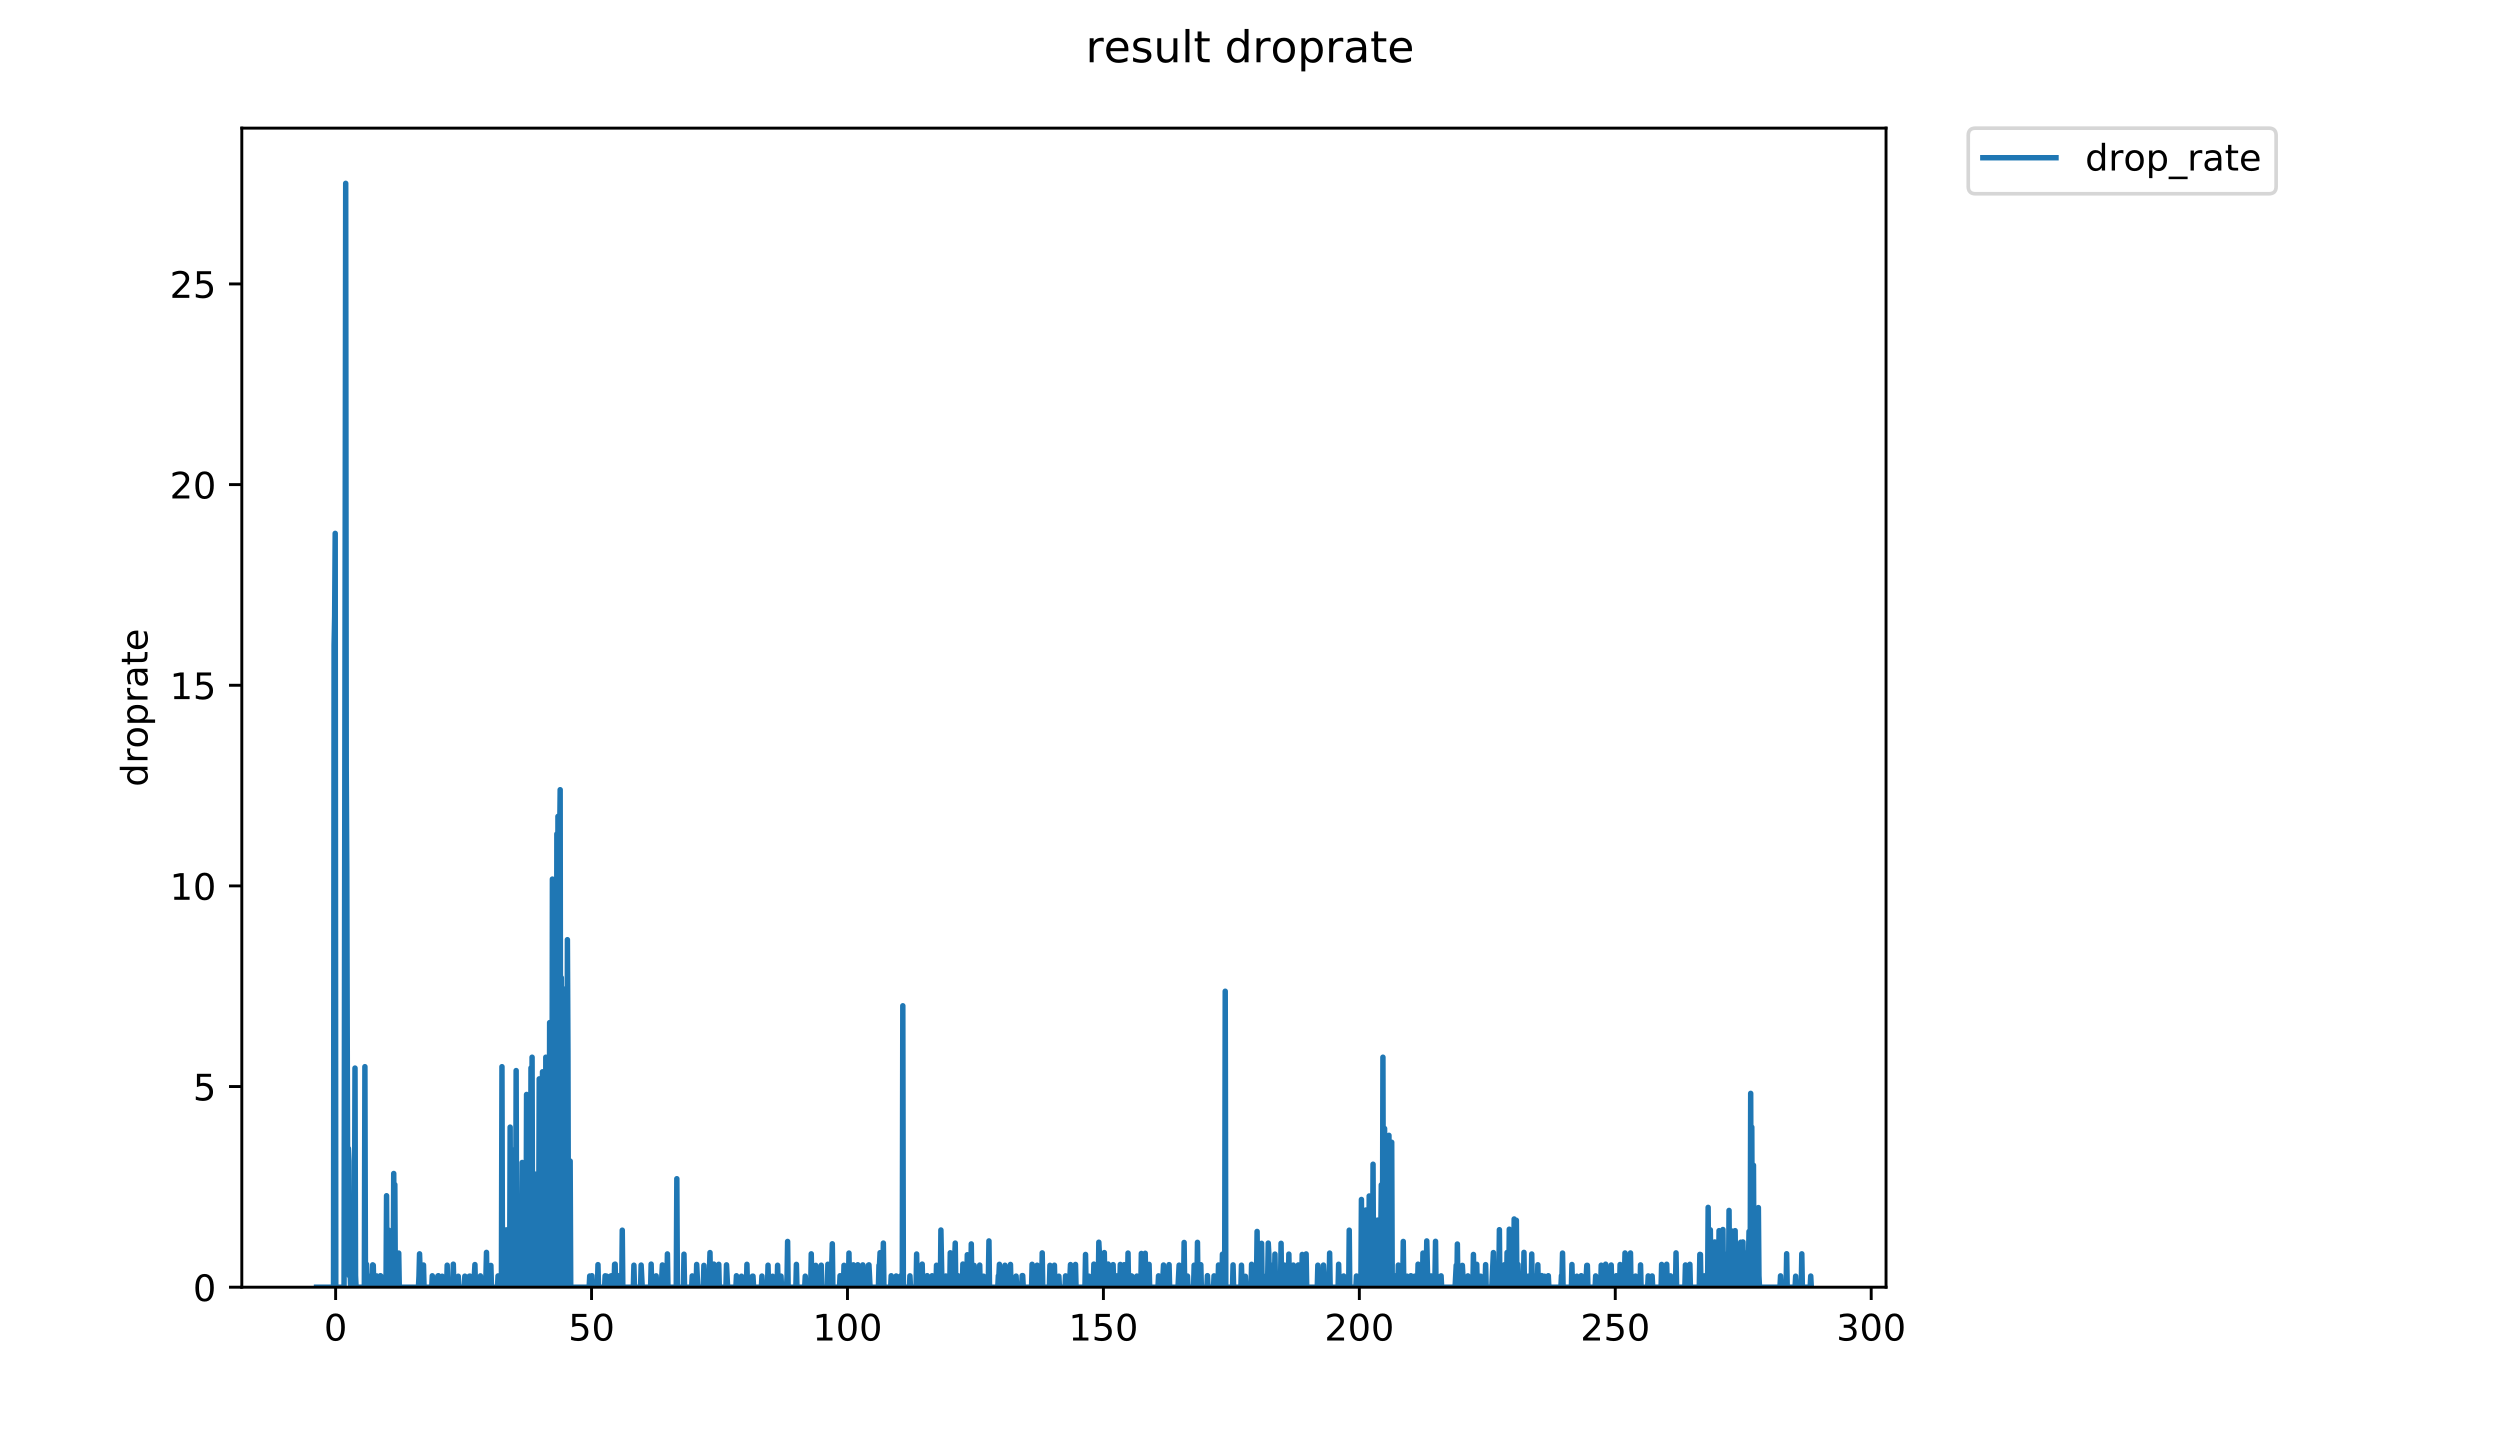 <?xml version="1.0" encoding="utf-8" standalone="no"?>
<!DOCTYPE svg PUBLIC "-//W3C//DTD SVG 1.1//EN"
  "http://www.w3.org/Graphics/SVG/1.1/DTD/svg11.dtd">
<!-- Created with matplotlib (https://matplotlib.org/) -->
<svg height="396pt" version="1.1" viewBox="0 0 684 396" width="684pt" xmlns="http://www.w3.org/2000/svg" xmlns:xlink="http://www.w3.org/1999/xlink">
 <defs>
  <style type="text/css">
*{stroke-linecap:butt;stroke-linejoin:round;}
  </style>
 </defs>
 <g id="figure_1">
  <g id="patch_1">
   <path d="M 0 396 
L 684 396 
L 684 0 
L 0 0 
z
" style="fill:#ffffff;"/>
  </g>
  <g id="axes_1">
   <g id="patch_2">
    <path d="M 66.159 352.174 
L 516.019 352.174 
L 516.019 35.062 
L 66.159 35.062 
z
" style="fill:#ffffff;"/>
   </g>
   <g id="matplotlib.axis_1">
    <g id="xtick_1">
     <g id="line2d_1">
      <defs>
       <path d="M 0 0 
L 0 3.5 
" id="m58d6ef76ad" style="stroke:#000000;stroke-width:0.8;"/>
      </defs>
      <g>
       <use style="stroke:#000000;stroke-width:0.8;" x="91.827" xlink:href="#m58d6ef76ad" y="352.174"/>
      </g>
     </g>
     <g id="text_1">
      <!-- 0 -->
      <defs>
       <path d="M 31.781 66.406 
Q 24.172 66.406 20.328 58.906 
Q 16.5 51.422 16.5 36.375 
Q 16.5 21.391 20.328 13.891 
Q 24.172 6.391 31.781 6.391 
Q 39.453 6.391 43.281 13.891 
Q 47.125 21.391 47.125 36.375 
Q 47.125 51.422 43.281 58.906 
Q 39.453 66.406 31.781 66.406 
z
M 31.781 74.219 
Q 44.047 74.219 50.516 64.516 
Q 56.984 54.828 56.984 36.375 
Q 56.984 17.969 50.516 8.266 
Q 44.047 -1.422 31.781 -1.422 
Q 19.531 -1.422 13.062 8.266 
Q 6.594 17.969 6.594 36.375 
Q 6.594 54.828 13.062 64.516 
Q 19.531 74.219 31.781 74.219 
z
" id="DejaVuSans-48"/>
      </defs>
      <g transform="translate(88.645 366.773)scale(0.1 -0.1)">
       <use xlink:href="#DejaVuSans-48"/>
      </g>
     </g>
    </g>
    <g id="xtick_2">
     <g id="line2d_2">
      <g>
       <use style="stroke:#000000;stroke-width:0.8;" x="161.849" xlink:href="#m58d6ef76ad" y="352.174"/>
      </g>
     </g>
     <g id="text_2">
      <!-- 50 -->
      <defs>
       <path d="M 10.797 72.906 
L 49.516 72.906 
L 49.516 64.594 
L 19.828 64.594 
L 19.828 46.734 
Q 21.969 47.469 24.109 47.828 
Q 26.266 48.188 28.422 48.188 
Q 40.625 48.188 47.75 41.5 
Q 54.891 34.812 54.891 23.391 
Q 54.891 11.625 47.562 5.094 
Q 40.234 -1.422 26.906 -1.422 
Q 22.312 -1.422 17.547 -0.641 
Q 12.797 0.141 7.719 1.703 
L 7.719 11.625 
Q 12.109 9.234 16.797 8.062 
Q 21.484 6.891 26.703 6.891 
Q 35.156 6.891 40.078 11.328 
Q 45.016 15.766 45.016 23.391 
Q 45.016 31 40.078 35.438 
Q 35.156 39.891 26.703 39.891 
Q 22.75 39.891 18.812 39.016 
Q 14.891 38.141 10.797 36.281 
z
" id="DejaVuSans-53"/>
      </defs>
      <g transform="translate(155.487 366.773)scale(0.1 -0.1)">
       <use xlink:href="#DejaVuSans-53"/>
       <use x="63.623" xlink:href="#DejaVuSans-48"/>
      </g>
     </g>
    </g>
    <g id="xtick_3">
     <g id="line2d_3">
      <g>
       <use style="stroke:#000000;stroke-width:0.8;" x="231.871" xlink:href="#m58d6ef76ad" y="352.174"/>
      </g>
     </g>
     <g id="text_3">
      <!-- 100 -->
      <defs>
       <path d="M 12.406 8.297 
L 28.516 8.297 
L 28.516 63.922 
L 10.984 60.406 
L 10.984 69.391 
L 28.422 72.906 
L 38.281 72.906 
L 38.281 8.297 
L 54.391 8.297 
L 54.391 0 
L 12.406 0 
z
" id="DejaVuSans-49"/>
      </defs>
      <g transform="translate(222.328 366.773)scale(0.1 -0.1)">
       <use xlink:href="#DejaVuSans-49"/>
       <use x="63.623" xlink:href="#DejaVuSans-48"/>
       <use x="127.246" xlink:href="#DejaVuSans-48"/>
      </g>
     </g>
    </g>
    <g id="xtick_4">
     <g id="line2d_4">
      <g>
       <use style="stroke:#000000;stroke-width:0.8;" x="301.894" xlink:href="#m58d6ef76ad" y="352.174"/>
      </g>
     </g>
     <g id="text_4">
      <!-- 150 -->
      <g transform="translate(292.35 366.773)scale(0.1 -0.1)">
       <use xlink:href="#DejaVuSans-49"/>
       <use x="63.623" xlink:href="#DejaVuSans-53"/>
       <use x="127.246" xlink:href="#DejaVuSans-48"/>
      </g>
     </g>
    </g>
    <g id="xtick_5">
     <g id="line2d_5">
      <g>
       <use style="stroke:#000000;stroke-width:0.8;" x="371.916" xlink:href="#m58d6ef76ad" y="352.174"/>
      </g>
     </g>
     <g id="text_5">
      <!-- 200 -->
      <defs>
       <path d="M 19.188 8.297 
L 53.609 8.297 
L 53.609 0 
L 7.328 0 
L 7.328 8.297 
Q 12.938 14.109 22.625 23.891 
Q 32.328 33.688 34.812 36.531 
Q 39.547 41.844 41.422 45.531 
Q 43.312 49.219 43.312 52.781 
Q 43.312 58.594 39.234 62.25 
Q 35.156 65.922 28.609 65.922 
Q 23.969 65.922 18.812 64.312 
Q 13.672 62.703 7.812 59.422 
L 7.812 69.391 
Q 13.766 71.781 18.938 73 
Q 24.125 74.219 28.422 74.219 
Q 39.75 74.219 46.484 68.547 
Q 53.219 62.891 53.219 53.422 
Q 53.219 48.922 51.531 44.891 
Q 49.859 40.875 45.406 35.406 
Q 44.188 33.984 37.641 27.219 
Q 31.109 20.453 19.188 8.297 
z
" id="DejaVuSans-50"/>
      </defs>
      <g transform="translate(362.373 366.773)scale(0.1 -0.1)">
       <use xlink:href="#DejaVuSans-50"/>
       <use x="63.623" xlink:href="#DejaVuSans-48"/>
       <use x="127.246" xlink:href="#DejaVuSans-48"/>
      </g>
     </g>
    </g>
    <g id="xtick_6">
     <g id="line2d_6">
      <g>
       <use style="stroke:#000000;stroke-width:0.8;" x="441.939" xlink:href="#m58d6ef76ad" y="352.174"/>
      </g>
     </g>
     <g id="text_6">
      <!-- 250 -->
      <g transform="translate(432.395 366.773)scale(0.1 -0.1)">
       <use xlink:href="#DejaVuSans-50"/>
       <use x="63.623" xlink:href="#DejaVuSans-53"/>
       <use x="127.246" xlink:href="#DejaVuSans-48"/>
      </g>
     </g>
    </g>
    <g id="xtick_7">
     <g id="line2d_7">
      <g>
       <use style="stroke:#000000;stroke-width:0.8;" x="511.961" xlink:href="#m58d6ef76ad" y="352.174"/>
      </g>
     </g>
     <g id="text_7">
      <!-- 300 -->
      <defs>
       <path d="M 40.578 39.312 
Q 47.656 37.797 51.625 33 
Q 55.609 28.219 55.609 21.188 
Q 55.609 10.406 48.188 4.484 
Q 40.766 -1.422 27.094 -1.422 
Q 22.516 -1.422 17.656 -0.516 
Q 12.797 0.391 7.625 2.203 
L 7.625 11.719 
Q 11.719 9.328 16.594 8.109 
Q 21.484 6.891 26.812 6.891 
Q 36.078 6.891 40.938 10.547 
Q 45.797 14.203 45.797 21.188 
Q 45.797 27.641 41.281 31.266 
Q 36.766 34.906 28.719 34.906 
L 20.219 34.906 
L 20.219 43.016 
L 29.109 43.016 
Q 36.375 43.016 40.234 45.922 
Q 44.094 48.828 44.094 54.297 
Q 44.094 59.906 40.109 62.906 
Q 36.141 65.922 28.719 65.922 
Q 24.656 65.922 20.016 65.031 
Q 15.375 64.156 9.812 62.312 
L 9.812 71.094 
Q 15.438 72.656 20.344 73.438 
Q 25.25 74.219 29.594 74.219 
Q 40.828 74.219 47.359 69.109 
Q 53.906 64.016 53.906 55.328 
Q 53.906 49.266 50.438 45.094 
Q 46.969 40.922 40.578 39.312 
z
" id="DejaVuSans-51"/>
      </defs>
      <g transform="translate(502.417 366.773)scale(0.1 -0.1)">
       <use xlink:href="#DejaVuSans-51"/>
       <use x="63.623" xlink:href="#DejaVuSans-48"/>
       <use x="127.246" xlink:href="#DejaVuSans-48"/>
      </g>
     </g>
    </g>
   </g>
   <g id="matplotlib.axis_2">
    <g id="ytick_1">
     <g id="line2d_8">
      <defs>
       <path d="M 0 0 
L -3.5 0 
" id="me83620cfd5" style="stroke:#000000;stroke-width:0.8;"/>
      </defs>
      <g>
       <use style="stroke:#000000;stroke-width:0.8;" x="66.159" xlink:href="#me83620cfd5" y="352.174"/>
      </g>
     </g>
     <g id="text_8">
      <!-- 0 -->
      <g transform="translate(52.796 355.973)scale(0.1 -0.1)">
       <use xlink:href="#DejaVuSans-48"/>
      </g>
     </g>
    </g>
    <g id="ytick_2">
     <g id="line2d_9">
      <g>
       <use style="stroke:#000000;stroke-width:0.8;" x="66.159" xlink:href="#me83620cfd5" y="297.277"/>
      </g>
     </g>
     <g id="text_9">
      <!-- 5 -->
      <g transform="translate(52.796 301.077)scale(0.1 -0.1)">
       <use xlink:href="#DejaVuSans-53"/>
      </g>
     </g>
    </g>
    <g id="ytick_3">
     <g id="line2d_10">
      <g>
       <use style="stroke:#000000;stroke-width:0.8;" x="66.159" xlink:href="#me83620cfd5" y="242.381"/>
      </g>
     </g>
     <g id="text_10">
      <!-- 10 -->
      <g transform="translate(46.434 246.18)scale(0.1 -0.1)">
       <use xlink:href="#DejaVuSans-49"/>
       <use x="63.623" xlink:href="#DejaVuSans-48"/>
      </g>
     </g>
    </g>
    <g id="ytick_4">
     <g id="line2d_11">
      <g>
       <use style="stroke:#000000;stroke-width:0.8;" x="66.159" xlink:href="#me83620cfd5" y="187.484"/>
      </g>
     </g>
     <g id="text_11">
      <!-- 15 -->
      <g transform="translate(46.434 191.283)scale(0.1 -0.1)">
       <use xlink:href="#DejaVuSans-49"/>
       <use x="63.623" xlink:href="#DejaVuSans-53"/>
      </g>
     </g>
    </g>
    <g id="ytick_5">
     <g id="line2d_12">
      <g>
       <use style="stroke:#000000;stroke-width:0.8;" x="66.159" xlink:href="#me83620cfd5" y="132.587"/>
      </g>
     </g>
     <g id="text_12">
      <!-- 20 -->
      <g transform="translate(46.434 136.386)scale(0.1 -0.1)">
       <use xlink:href="#DejaVuSans-50"/>
       <use x="63.623" xlink:href="#DejaVuSans-48"/>
      </g>
     </g>
    </g>
    <g id="ytick_6">
     <g id="line2d_13">
      <g>
       <use style="stroke:#000000;stroke-width:0.8;" x="66.159" xlink:href="#me83620cfd5" y="77.69"/>
      </g>
     </g>
     <g id="text_13">
      <!-- 25 -->
      <g transform="translate(46.434 81.489)scale(0.1 -0.1)">
       <use xlink:href="#DejaVuSans-50"/>
       <use x="63.623" xlink:href="#DejaVuSans-53"/>
      </g>
     </g>
    </g>
    <g id="text_14">
     <!-- droprate -->
     <defs>
      <path d="M 45.406 46.391 
L 45.406 75.984 
L 54.391 75.984 
L 54.391 0 
L 45.406 0 
L 45.406 8.203 
Q 42.578 3.328 38.25 0.953 
Q 33.938 -1.422 27.875 -1.422 
Q 17.969 -1.422 11.734 6.484 
Q 5.516 14.406 5.516 27.297 
Q 5.516 40.188 11.734 48.094 
Q 17.969 56 27.875 56 
Q 33.938 56 38.25 53.625 
Q 42.578 51.266 45.406 46.391 
z
M 14.797 27.297 
Q 14.797 17.391 18.875 11.75 
Q 22.953 6.109 30.078 6.109 
Q 37.203 6.109 41.297 11.75 
Q 45.406 17.391 45.406 27.297 
Q 45.406 37.203 41.297 42.844 
Q 37.203 48.484 30.078 48.484 
Q 22.953 48.484 18.875 42.844 
Q 14.797 37.203 14.797 27.297 
z
" id="DejaVuSans-100"/>
      <path d="M 41.109 46.297 
Q 39.594 47.172 37.812 47.578 
Q 36.031 48 33.891 48 
Q 26.266 48 22.188 43.047 
Q 18.109 38.094 18.109 28.812 
L 18.109 0 
L 9.078 0 
L 9.078 54.688 
L 18.109 54.688 
L 18.109 46.188 
Q 20.953 51.172 25.484 53.578 
Q 30.031 56 36.531 56 
Q 37.453 56 38.578 55.875 
Q 39.703 55.766 41.062 55.516 
z
" id="DejaVuSans-114"/>
      <path d="M 30.609 48.391 
Q 23.391 48.391 19.188 42.75 
Q 14.984 37.109 14.984 27.297 
Q 14.984 17.484 19.156 11.844 
Q 23.344 6.203 30.609 6.203 
Q 37.797 6.203 41.984 11.859 
Q 46.188 17.531 46.188 27.297 
Q 46.188 37.016 41.984 42.703 
Q 37.797 48.391 30.609 48.391 
z
M 30.609 56 
Q 42.328 56 49.016 48.375 
Q 55.719 40.766 55.719 27.297 
Q 55.719 13.875 49.016 6.219 
Q 42.328 -1.422 30.609 -1.422 
Q 18.844 -1.422 12.172 6.219 
Q 5.516 13.875 5.516 27.297 
Q 5.516 40.766 12.172 48.375 
Q 18.844 56 30.609 56 
z
" id="DejaVuSans-111"/>
      <path d="M 18.109 8.203 
L 18.109 -20.797 
L 9.078 -20.797 
L 9.078 54.688 
L 18.109 54.688 
L 18.109 46.391 
Q 20.953 51.266 25.266 53.625 
Q 29.594 56 35.594 56 
Q 45.562 56 51.781 48.094 
Q 58.016 40.188 58.016 27.297 
Q 58.016 14.406 51.781 6.484 
Q 45.562 -1.422 35.594 -1.422 
Q 29.594 -1.422 25.266 0.953 
Q 20.953 3.328 18.109 8.203 
z
M 48.688 27.297 
Q 48.688 37.203 44.609 42.844 
Q 40.531 48.484 33.406 48.484 
Q 26.266 48.484 22.188 42.844 
Q 18.109 37.203 18.109 27.297 
Q 18.109 17.391 22.188 11.75 
Q 26.266 6.109 33.406 6.109 
Q 40.531 6.109 44.609 11.75 
Q 48.688 17.391 48.688 27.297 
z
" id="DejaVuSans-112"/>
      <path d="M 34.281 27.484 
Q 23.391 27.484 19.188 25 
Q 14.984 22.516 14.984 16.5 
Q 14.984 11.719 18.141 8.906 
Q 21.297 6.109 26.703 6.109 
Q 34.188 6.109 38.703 11.406 
Q 43.219 16.703 43.219 25.484 
L 43.219 27.484 
z
M 52.203 31.203 
L 52.203 0 
L 43.219 0 
L 43.219 8.297 
Q 40.141 3.328 35.547 0.953 
Q 30.953 -1.422 24.312 -1.422 
Q 15.922 -1.422 10.953 3.297 
Q 6 8.016 6 15.922 
Q 6 25.141 12.172 29.828 
Q 18.359 34.516 30.609 34.516 
L 43.219 34.516 
L 43.219 35.406 
Q 43.219 41.609 39.141 45 
Q 35.062 48.391 27.688 48.391 
Q 23 48.391 18.547 47.266 
Q 14.109 46.141 10.016 43.891 
L 10.016 52.203 
Q 14.938 54.109 19.578 55.047 
Q 24.219 56 28.609 56 
Q 40.484 56 46.344 49.844 
Q 52.203 43.703 52.203 31.203 
z
" id="DejaVuSans-97"/>
      <path d="M 18.312 70.219 
L 18.312 54.688 
L 36.812 54.688 
L 36.812 47.703 
L 18.312 47.703 
L 18.312 18.016 
Q 18.312 11.328 20.141 9.422 
Q 21.969 7.516 27.594 7.516 
L 36.812 7.516 
L 36.812 0 
L 27.594 0 
Q 17.188 0 13.234 3.875 
Q 9.281 7.766 9.281 18.016 
L 9.281 47.703 
L 2.688 47.703 
L 2.688 54.688 
L 9.281 54.688 
L 9.281 70.219 
z
" id="DejaVuSans-116"/>
      <path d="M 56.203 29.594 
L 56.203 25.203 
L 14.891 25.203 
Q 15.484 15.922 20.484 11.062 
Q 25.484 6.203 34.422 6.203 
Q 39.594 6.203 44.453 7.469 
Q 49.312 8.734 54.109 11.281 
L 54.109 2.781 
Q 49.266 0.734 44.188 -0.344 
Q 39.109 -1.422 33.891 -1.422 
Q 20.797 -1.422 13.156 6.188 
Q 5.516 13.812 5.516 26.812 
Q 5.516 40.234 12.766 48.109 
Q 20.016 56 32.328 56 
Q 43.359 56 49.781 48.891 
Q 56.203 41.797 56.203 29.594 
z
M 47.219 32.234 
Q 47.125 39.594 43.094 43.984 
Q 39.062 48.391 32.422 48.391 
Q 24.906 48.391 20.391 44.141 
Q 15.875 39.891 15.188 32.172 
z
" id="DejaVuSans-101"/>
     </defs>
     <g transform="translate(40.354 215.236)rotate(-90)scale(0.1 -0.1)">
      <use xlink:href="#DejaVuSans-100"/>
      <use x="63.477" xlink:href="#DejaVuSans-114"/>
      <use x="104.559" xlink:href="#DejaVuSans-111"/>
      <use x="165.74" xlink:href="#DejaVuSans-112"/>
      <use x="229.217" xlink:href="#DejaVuSans-114"/>
      <use x="270.33" xlink:href="#DejaVuSans-97"/>
      <use x="331.609" xlink:href="#DejaVuSans-116"/>
      <use x="370.818" xlink:href="#DejaVuSans-101"/>
     </g>
    </g>
   </g>
   <g id="line2d_14">
    <path clip-path="url(#p2192de5fae)" d="M 86.607 352.174 
L 91.252 352.174 
L 91.407 176.504 
L 91.558 168.675 
L 91.712 145.932 
L 91.868 352.174 
L 94.134 352.174 
L 94.583 50.163 
L 94.73 210.2 
L 94.877 238.267 
L 95.172 345.864 
L 95.319 314.205 
L 95.468 317.668 
L 95.62 349.099 
L 95.769 345.971 
L 95.919 352.174 
L 96.83 352.174 
L 96.979 336.623 
L 97.127 292.229 
L 97.274 349.01 
L 97.421 352.174 
L 99.681 352.174 
L 99.836 291.848 
L 99.99 352.174 
L 100.145 346.142 
L 100.292 345.918 
L 100.44 352.174 
L 100.747 352.174 
L 100.901 349.158 
L 101.057 352.174 
L 101.818 352.174 
L 101.97 346.058 
L 102.125 346.175 
L 102.275 352.174 
L 102.886 352.174 
L 103.037 349.09 
L 103.189 352.174 
L 103.943 352.174 
L 104.091 349.028 
L 104.246 349.166 
L 104.4 352.174 
L 105.612 352.174 
L 105.76 327.15 
L 105.91 352.174 
L 106.212 352.174 
L 106.36 336.578 
L 106.513 352.174 
L 106.664 352.174 
L 106.817 339.975 
L 106.966 352.174 
L 107.121 340.076 
L 107.271 352.174 
L 107.573 352.174 
L 107.722 321.071 
L 107.872 352.174 
L 108.022 324.102 
L 108.176 352.174 
L 108.791 352.174 
L 108.941 349.064 
L 109.091 342.843 
L 109.243 352.174 
L 114.482 352.174 
L 114.635 349.124 
L 114.788 343.05 
L 115.096 352.174 
L 115.711 352.174 
L 115.865 346.108 
L 116.019 352.174 
L 118.124 352.174 
L 118.273 349.055 
L 118.429 352.174 
L 119.633 352.174 
L 119.787 349.124 
L 119.934 349.028 
L 120.082 352.174 
L 120.829 352.174 
L 120.984 349.183 
L 121.142 352.174 
L 122.196 352.174 
L 122.352 346.158 
L 122.508 352.174 
L 123.877 352.174 
L 124.025 345.882 
L 124.172 352.174 
L 125.224 352.174 
L 125.379 349.183 
L 125.531 352.174 
L 127.027 352.174 
L 127.181 349.158 
L 127.336 352.174 
L 128.254 352.174 
L 128.409 349.166 
L 128.563 349.141 
L 128.718 352.174 
L 129.631 352.174 
L 129.936 345.989 
L 130.091 352.174 
L 131.297 352.174 
L 131.446 349.081 
L 131.597 352.174 
L 132.809 352.174 
L 132.956 349.01 
L 133.103 342.654 
L 133.25 352.174 
L 134.147 352.174 
L 134.304 346.223 
L 134.461 352.174 
L 136.113 352.174 
L 136.264 349.099 
L 136.415 352.174 
L 136.565 349.073 
L 136.715 352.174 
L 137.182 352.174 
L 137.336 291.848 
L 137.484 352.174 
L 138.229 352.174 
L 138.526 336.489 
L 138.673 352.174 
L 139.428 352.174 
L 139.577 308.382 
L 139.729 352.174 
L 140.028 352.174 
L 140.175 349.019 
L 140.325 314.638 
L 140.473 352.174 
L 140.62 352.174 
L 140.768 320.624 
L 140.917 352.174 
L 141.068 346.023 
L 141.217 292.911 
L 141.366 352.174 
L 141.513 352.174 
L 141.66 339.518 
L 141.813 352.174 
L 141.962 352.174 
L 142.11 333.352 
L 142.259 352.174 
L 142.408 339.662 
L 142.562 352.174 
L 142.712 339.768 
L 142.862 318.058 
L 143.01 352.174 
L 143.31 324.181 
L 143.465 352.174 
L 143.617 318.533 
L 143.917 345.918 
L 144.068 299.448 
L 144.216 352.174 
L 144.522 314.956 
L 144.671 352.174 
L 144.82 327.15 
L 145.12 352.174 
L 145.275 292.178 
L 145.431 352.174 
L 145.578 289.255 
L 145.727 349.046 
L 145.876 352.174 
L 146.027 345.971 
L 146.177 346.006 
L 146.327 339.768 
L 146.478 321.246 
L 146.629 352.174 
L 146.776 327.007 
L 147.073 352.174 
L 147.22 349.028 
L 147.371 342.87 
L 147.527 295.177 
L 147.675 349.046 
L 147.83 352.174 
L 147.979 320.983 
L 148.128 314.745 
L 148.279 352.174 
L 148.429 293.245 
L 148.583 352.174 
L 148.737 352.174 
L 148.888 315.269 
L 149.036 352.174 
L 149.184 352.174 
L 149.331 289.255 
L 149.479 352.174 
L 149.631 352.174 
L 149.778 349.028 
L 149.926 326.934 
L 150.225 352.174 
L 150.38 279.783 
L 150.535 349.174 
L 150.684 308.753 
L 150.834 320.894 
L 150.986 352.174 
L 151.135 240.52 
L 151.44 352.174 
L 151.589 274.417 
L 151.743 352.174 
L 151.894 342.948 
L 152.044 308.753 
L 152.197 352.174 
L 152.353 228.165 
L 152.501 352.174 
L 152.653 223.366 
L 152.803 224.652 
L 152.957 337.051 
L 153.11 230.181 
L 153.264 216.066 
L 153.418 352.174 
L 153.572 267.485 
L 153.722 352.174 
L 153.876 352.174 
L 154.028 306.171 
L 154.181 352.174 
L 154.33 352.174 
L 154.486 304.308 
L 154.635 352.174 
L 154.789 270.509 
L 154.938 345.936 
L 155.089 352.174 
L 155.24 257.101 
L 155.392 287.77 
L 155.546 352.174 
L 155.698 330.885 
L 155.847 327.221 
L 155.995 317.668 
L 156.151 352.174 
L 161.195 352.174 
L 161.347 349.116 
L 161.5 352.174 
L 161.799 352.174 
L 161.946 349.037 
L 162.094 352.174 
L 163.454 352.174 
L 163.605 346.006 
L 163.755 352.174 
L 165.412 352.174 
L 165.562 349.064 
L 166.024 349.166 
L 166.176 352.174 
L 166.952 352.174 
L 167.104 349.107 
L 167.252 349.046 
L 167.4 352.174 
L 168.005 352.174 
L 168.155 345.918 
L 168.302 345.864 
L 168.449 352.174 
L 168.893 352.174 
L 169.041 349.019 
L 169.19 352.174 
L 169.796 352.174 
L 169.948 349.116 
L 170.099 352.174 
L 170.251 336.578 
L 170.403 352.174 
L 173.282 352.174 
L 173.437 346.158 
L 173.589 352.174 
L 175.262 352.174 
L 175.416 346.125 
L 175.719 352.174 
L 178.007 352.174 
L 178.154 345.864 
L 178.309 352.174 
L 179.37 352.174 
L 179.52 349.073 
L 179.674 352.174 
L 180.92 352.174 
L 181.228 346.091 
L 181.38 352.174 
L 182.449 352.174 
L 182.602 343.075 
L 182.751 352.174 
L 185.022 352.174 
L 185.179 322.5 
L 185.335 352.174 
L 186.982 352.174 
L 187.136 343.15 
L 187.29 352.174 
L 189.237 352.174 
L 189.388 349.09 
L 189.544 352.174 
L 190.462 352.174 
L 190.611 345.954 
L 190.909 352.174 
L 192.428 352.174 
L 192.583 346.207 
L 192.739 352.174 
L 193.958 352.174 
L 194.253 342.709 
L 194.406 352.174 
L 195.16 352.174 
L 195.308 345.864 
L 195.455 352.174 
L 196.5 352.174 
L 196.65 345.918 
L 196.797 352.174 
L 198.619 352.174 
L 198.771 346.058 
L 199.076 352.174 
L 201.342 352.174 
L 201.49 349.046 
L 201.642 352.174 
L 202.714 352.174 
L 202.869 349.174 
L 203.024 352.174 
L 204.211 352.174 
L 204.36 345.918 
L 204.508 352.174 
L 205.714 352.174 
L 205.868 349.166 
L 206.023 349.158 
L 206.174 352.174 
L 208.31 352.174 
L 208.463 349.133 
L 208.615 352.174 
L 209.979 352.174 
L 210.134 346.158 
L 210.286 352.174 
L 211.218 352.174 
L 211.373 349.183 
L 211.528 352.174 
L 212.599 352.174 
L 212.754 346.175 
L 212.907 352.174 
L 213.522 352.174 
L 213.676 349.141 
L 213.831 352.174 
L 215.19 352.174 
L 215.343 349.124 
L 215.491 339.662 
L 215.64 352.174 
L 217.746 352.174 
L 217.895 345.936 
L 218.043 352.174 
L 220.164 352.174 
L 220.318 349.158 
L 220.465 352.174 
L 221.807 352.174 
L 221.959 343.05 
L 222.111 352.174 
L 223.027 352.174 
L 223.183 346.207 
L 223.338 352.174 
L 224.541 352.174 
L 224.696 346.158 
L 224.851 352.174 
L 226.36 352.174 
L 226.509 345.9 
L 226.658 352.174 
L 227.405 352.174 
L 227.719 340.305 
L 227.876 352.174 
L 229.688 352.174 
L 229.837 349.037 
L 229.985 352.174 
L 230.76 352.174 
L 230.916 346.191 
L 231.071 352.174 
L 232.127 352.174 
L 232.277 342.843 
L 232.433 352.174 
L 233.328 352.174 
L 233.48 346.058 
L 233.634 352.174 
L 234.54 352.174 
L 234.692 346.04 
L 234.844 352.174 
L 235.907 352.174 
L 236.059 346.075 
L 236.213 352.174 
L 237.435 352.174 
L 237.59 346.158 
L 237.742 346.058 
L 238.05 352.174 
L 240.334 352.174 
L 240.49 346.175 
L 240.638 345.954 
L 240.786 342.736 
L 240.934 352.174 
L 241.379 352.174 
L 241.532 349.133 
L 241.687 340.109 
L 241.838 352.174 
L 243.686 352.174 
L 243.834 349.046 
L 243.983 352.174 
L 245.043 352.174 
L 245.196 349.107 
L 245.346 352.174 
L 246.254 352.174 
L 246.406 349.099 
L 246.557 352.174 
L 246.858 352.174 
L 247.008 275.185 
L 247.157 352.174 
L 248.804 352.174 
L 248.955 349.073 
L 249.11 352.174 
L 250.636 352.174 
L 250.79 343.1 
L 250.94 352.174 
L 252.165 352.174 
L 252.312 345.864 
L 252.464 352.174 
L 253.533 352.174 
L 253.68 349.019 
L 253.83 352.174 
L 254.873 352.174 
L 255.022 349.046 
L 255.171 352.174 
L 256.076 352.174 
L 256.231 346.175 
L 256.378 352.174 
L 257.28 352.174 
L 257.429 336.534 
L 257.73 352.174 
L 258.63 352.174 
L 258.782 349.116 
L 258.938 349.183 
L 259.093 352.174 
L 259.845 352.174 
L 259.994 342.763 
L 260.142 352.174 
L 260.894 352.174 
L 261.049 349.166 
L 261.352 340.109 
L 261.507 352.174 
L 261.951 352.174 
L 262.099 349.028 
L 262.253 352.174 
L 263.297 352.174 
L 263.444 345.846 
L 263.592 352.174 
L 264.497 352.174 
L 264.654 343.296 
L 264.81 352.174 
L 265.587 352.174 
L 265.744 340.337 
L 265.896 352.174 
L 266.367 352.174 
L 266.524 346.223 
L 266.68 352.174 
L 267.894 352.174 
L 268.048 346.125 
L 268.196 352.174 
L 268.941 352.174 
L 269.096 349.166 
L 269.247 352.174 
L 270.281 352.174 
L 270.429 349.019 
L 270.576 339.518 
L 270.73 352.174 
L 272.993 352.174 
L 273.143 349.055 
L 273.291 349.046 
L 273.44 345.918 
L 273.591 352.174 
L 274.804 352.174 
L 274.96 346.175 
L 275.108 352.174 
L 276.313 352.174 
L 276.463 345.954 
L 276.612 352.174 
L 277.846 352.174 
L 277.999 349.141 
L 278.155 352.174 
L 279.517 352.174 
L 279.664 349.01 
L 279.811 349.01 
L 279.962 352.174 
L 282.234 352.174 
L 282.382 345.918 
L 282.531 352.174 
L 283.61 352.174 
L 283.765 346.158 
L 283.92 352.174 
L 285.001 352.174 
L 285.15 342.79 
L 285.298 352.174 
L 287.108 352.174 
L 287.264 346.191 
L 287.421 352.174 
L 288.174 352.174 
L 288.484 346.158 
L 288.633 352.174 
L 289.548 352.174 
L 289.703 349.174 
L 289.858 352.174 
L 291.387 352.174 
L 291.537 349.081 
L 291.691 352.174 
L 292.588 352.174 
L 292.887 345.989 
L 293.038 352.174 
L 293.956 352.174 
L 294.255 345.954 
L 294.406 352.174 
L 296.842 352.174 
L 296.998 343.224 
L 297.154 352.174 
L 297.773 352.174 
L 297.927 349.158 
L 298.082 352.174 
L 299.131 352.174 
L 299.279 345.864 
L 299.429 352.174 
L 300.485 352.174 
L 300.636 339.872 
L 300.785 342.817 
L 300.934 352.174 
L 301.694 352.174 
L 301.843 345.882 
L 301.99 349.028 
L 302.138 342.709 
L 302.291 352.174 
L 303.047 352.174 
L 303.194 345.846 
L 303.489 352.174 
L 304.398 352.174 
L 304.549 346.006 
L 304.7 352.174 
L 305.301 352.174 
L 305.451 349.073 
L 305.602 349.081 
L 305.756 352.174 
L 306.365 352.174 
L 306.515 345.954 
L 306.813 352.174 
L 307.419 352.174 
L 307.571 346.023 
L 307.718 352.174 
L 308.479 352.174 
L 308.629 342.843 
L 308.78 352.174 
L 309.387 352.174 
L 309.538 349.073 
L 309.692 349.158 
L 309.843 352.174 
L 310.901 352.174 
L 311.055 349.133 
L 311.204 352.174 
L 312.121 352.174 
L 312.273 342.948 
L 312.424 352.174 
L 313.18 352.174 
L 313.33 342.896 
L 313.479 352.174 
L 314.242 352.174 
L 314.39 345.936 
L 314.545 352.174 
L 316.823 352.174 
L 316.974 349.073 
L 317.125 352.174 
L 318.033 352.174 
L 318.337 346.108 
L 318.487 352.174 
L 319.708 352.174 
L 319.859 346.006 
L 320.009 352.174 
L 322.301 352.174 
L 322.609 346.142 
L 322.758 352.174 
L 323.823 352.174 
L 323.975 339.941 
L 324.129 352.174 
L 324.734 352.174 
L 324.886 349.124 
L 325.041 352.174 
L 326.562 352.174 
L 326.718 346.158 
L 327.018 352.174 
L 327.476 352.174 
L 327.627 339.907 
L 327.78 352.174 
L 328.385 352.174 
L 328.537 346.023 
L 328.69 352.174 
L 330.204 352.174 
L 330.351 349.019 
L 330.499 352.174 
L 332.015 352.174 
L 332.165 349.081 
L 332.32 352.174 
L 333.234 352.174 
L 333.387 346.108 
L 333.539 352.174 
L 334.302 352.174 
L 334.457 343.15 
L 334.608 352.174 
L 335.066 352.174 
L 335.221 271.205 
L 335.377 352.174 
L 337.214 352.174 
L 337.366 346.075 
L 337.517 352.174 
L 339.508 352.174 
L 339.663 346.158 
L 339.818 352.174 
L 340.586 352.174 
L 340.743 349.199 
L 340.895 352.174 
L 342.285 352.174 
L 342.432 345.918 
L 342.58 352.174 
L 343.635 352.174 
L 343.788 349.124 
L 343.94 336.925 
L 344.095 352.174 
L 345.009 352.174 
L 345.164 340.175 
L 345.315 352.174 
L 345.623 352.174 
L 345.779 349.174 
L 345.928 352.174 
L 346.538 352.174 
L 346.69 349.107 
L 346.841 349.081 
L 346.996 340.109 
L 347.15 343.125 
L 347.298 352.174 
L 347.744 352.174 
L 347.899 346.158 
L 348.054 352.174 
L 348.669 352.174 
L 348.824 343.125 
L 348.972 352.174 
L 349.424 352.174 
L 349.574 349.081 
L 349.728 352.174 
L 350.346 352.174 
L 350.502 340.175 
L 350.652 352.174 
L 351.106 352.174 
L 351.413 346.125 
L 351.709 352.174 
L 352.476 352.174 
L 352.631 343.125 
L 352.785 352.174 
L 353.546 352.174 
L 353.848 346.125 
L 353.999 352.174 
L 354.76 352.174 
L 354.914 349.124 
L 355.062 352.174 
L 355.215 346.091 
L 355.369 346.125 
L 355.524 352.174 
L 356.129 352.174 
L 356.285 343.224 
L 356.438 352.174 
L 357.202 352.174 
L 357.356 343.075 
L 357.51 352.174 
L 360.406 352.174 
L 360.561 346.158 
L 360.716 352.174 
L 361.947 352.174 
L 362.1 346.125 
L 362.41 352.174 
L 363.638 352.174 
L 363.788 342.843 
L 363.937 352.174 
L 366.102 352.174 
L 366.251 345.9 
L 366.399 352.174 
L 367.471 352.174 
L 367.624 349.116 
L 367.775 352.174 
L 369.001 352.174 
L 369.15 336.578 
L 369.298 352.174 
L 370.973 352.174 
L 371.125 349.116 
L 371.277 352.174 
L 372.33 352.174 
L 372.486 328.176 
L 372.637 352.174 
L 373.555 352.174 
L 373.71 331.06 
L 373.864 352.174 
L 374.466 352.174 
L 374.615 327.221 
L 374.763 352.174 
L 375.209 352.174 
L 375.362 330.825 
L 375.512 352.174 
L 375.665 318.533 
L 375.816 352.174 
L 376.426 352.174 
L 376.578 336.883 
L 376.731 352.174 
L 376.883 333.824 
L 377.034 352.174 
L 377.182 352.174 
L 377.331 345.9 
L 377.478 352.174 
L 377.626 352.174 
L 377.924 324.181 
L 378.071 352.174 
L 378.219 352.174 
L 378.367 289.255 
L 378.515 352.174 
L 378.668 352.174 
L 378.817 308.753 
L 378.965 352.174 
L 379.113 352.174 
L 379.411 339.698 
L 379.56 317.961 
L 379.71 352.174 
L 379.859 352.174 
L 380.017 310.631 
L 380.166 352.174 
L 380.317 352.174 
L 380.467 318.154 
L 380.617 352.174 
L 380.771 312.526 
L 380.919 352.174 
L 381.518 352.174 
L 381.668 349.055 
L 381.818 352.174 
L 382.43 352.174 
L 382.584 346.125 
L 382.734 352.174 
L 383.485 352.174 
L 383.634 349.064 
L 383.783 352.174 
L 383.932 339.662 
L 384.081 352.174 
L 384.827 352.174 
L 384.982 349.166 
L 385.132 352.174 
L 385.872 352.174 
L 386.02 349.037 
L 386.168 352.174 
L 386.91 352.174 
L 387.064 349.158 
L 387.222 352.174 
L 387.836 352.174 
L 387.983 345.882 
L 388.131 352.174 
L 389.171 352.174 
L 389.32 342.843 
L 389.47 352.174 
L 389.921 352.174 
L 390.068 345.864 
L 390.215 349.001 
L 390.362 339.518 
L 390.657 352.174 
L 391.393 352.174 
L 391.545 349.09 
L 391.701 352.174 
L 392.313 352.174 
L 392.46 349.001 
L 392.612 349.107 
L 392.76 339.626 
L 392.907 352.174 
L 393.06 352.174 
L 393.215 349.158 
L 393.37 352.174 
L 394.131 352.174 
L 394.281 349.073 
L 394.43 352.174 
L 398.111 352.174 
L 398.42 346.191 
L 398.577 352.174 
L 398.735 340.368 
L 398.89 352.174 
L 399.944 352.174 
L 400.1 346.207 
L 400.411 352.174 
L 401.472 352.174 
L 401.623 349.081 
L 401.771 352.174 
L 402.971 352.174 
L 403.128 343.224 
L 403.284 352.174 
L 403.888 352.174 
L 404.035 345.918 
L 404.183 352.174 
L 404.789 352.174 
L 404.945 349.183 
L 405.1 349.166 
L 405.253 352.174 
L 406.312 352.174 
L 406.463 346.006 
L 406.617 352.174 
L 408.149 352.174 
L 408.591 342.709 
L 408.743 352.174 
L 409.934 352.174 
L 410.084 349.073 
L 410.232 336.444 
L 410.379 352.174 
L 411.445 352.174 
L 411.597 346.04 
L 411.745 352.174 
L 412.186 352.174 
L 412.333 342.682 
L 412.487 352.174 
L 412.791 352.174 
L 412.938 336.308 
L 413.085 352.174 
L 413.828 352.174 
L 413.977 349.037 
L 414.124 352.174 
L 414.274 333.512 
L 414.425 349.081 
L 414.575 352.174 
L 414.725 336.667 
L 414.879 333.875 
L 415.026 352.174 
L 415.176 345.954 
L 415.326 345.954 
L 415.479 352.174 
L 415.776 352.174 
L 415.924 349.037 
L 416.072 352.174 
L 416.809 352.174 
L 416.955 342.654 
L 417.102 352.174 
L 418.011 352.174 
L 418.166 349.15 
L 418.318 352.174 
L 418.928 352.174 
L 419.082 343.1 
L 419.231 352.174 
L 419.685 352.174 
L 419.838 349.124 
L 419.992 352.174 
L 420.6 352.174 
L 420.752 346.04 
L 420.901 352.174 
L 421.657 352.174 
L 421.804 349.001 
L 421.955 349.099 
L 422.105 352.174 
L 422.414 352.174 
L 422.569 349.174 
L 422.716 352.174 
L 423.47 352.174 
L 423.617 349.037 
L 423.765 352.174 
L 427.066 352.174 
L 427.212 349.001 
L 427.359 349.001 
L 427.509 342.843 
L 427.657 352.174 
L 429.929 352.174 
L 430.079 345.971 
L 430.232 352.174 
L 431.28 352.174 
L 431.435 349.166 
L 431.585 352.174 
L 432.474 352.174 
L 432.622 349.028 
L 432.771 352.174 
L 433.835 352.174 
L 434.146 346.207 
L 434.302 346.191 
L 434.457 352.174 
L 436.42 352.174 
L 436.571 349.09 
L 436.723 352.174 
L 437.942 352.174 
L 438.097 346.158 
L 438.245 352.174 
L 439.007 352.174 
L 439.303 345.882 
L 439.457 352.174 
L 440.672 352.174 
L 440.826 346.108 
L 440.982 352.174 
L 442.061 352.174 
L 442.21 349.037 
L 442.364 352.174 
L 443.107 352.174 
L 443.258 345.971 
L 443.406 352.174 
L 444.303 352.174 
L 444.452 349.046 
L 444.602 342.817 
L 444.751 352.174 
L 445.952 352.174 
L 446.101 342.817 
L 446.25 352.174 
L 447.33 352.174 
L 447.482 349.133 
L 447.632 352.174 
L 448.699 352.174 
L 448.852 346.075 
L 449.004 352.174 
L 450.8 352.174 
L 450.952 349.09 
L 451.108 352.174 
L 451.874 352.174 
L 452.026 349.107 
L 452.181 352.174 
L 454.472 352.174 
L 454.622 345.954 
L 454.77 352.174 
L 455.554 352.174 
L 455.708 349.15 
L 455.858 352.174 
L 456.006 345.9 
L 456.157 352.174 
L 456.905 352.174 
L 457.055 349.073 
L 457.205 352.174 
L 458.412 352.174 
L 458.561 342.79 
L 458.715 352.174 
L 460.98 352.174 
L 461.134 346.091 
L 461.29 352.174 
L 462.199 352.174 
L 462.347 345.918 
L 462.496 352.174 
L 464.921 352.174 
L 465.077 343.199 
L 465.233 343.224 
L 465.384 352.174 
L 466.14 352.174 
L 466.289 349.064 
L 466.439 352.174 
L 467.199 352.174 
L 467.348 330.34 
L 467.504 352.174 
L 467.8 352.174 
L 467.949 336.489 
L 468.098 349.046 
L 468.249 352.174 
L 468.993 352.174 
L 469.144 339.803 
L 469.291 342.736 
L 469.439 352.174 
L 470.033 352.174 
L 470.185 349.107 
L 470.336 336.71 
L 470.485 352.174 
L 471.089 352.174 
L 471.244 349.174 
L 471.392 336.399 
L 471.546 352.174 
L 472 352.174 
L 472.149 345.936 
L 472.3 352.174 
L 472.605 352.174 
L 472.756 342.948 
L 472.912 352.174 
L 473.067 331.175 
L 473.22 352.174 
L 473.83 352.174 
L 473.982 336.84 
L 474.134 352.174 
L 474.586 352.174 
L 474.736 336.71 
L 474.891 352.174 
L 475.04 349.046 
L 475.195 352.174 
L 475.499 352.174 
L 475.806 346.125 
L 475.959 352.174 
L 476.109 352.174 
L 476.261 339.872 
L 476.411 352.174 
L 476.717 352.174 
L 476.868 339.803 
L 477.017 352.174 
L 477.469 352.174 
L 477.619 342.817 
L 477.773 352.174 
L 478.23 352.174 
L 478.535 336.925 
L 478.689 349.166 
L 478.839 352.174 
L 478.988 299.149 
L 479.141 352.174 
L 479.29 308.382 
L 479.444 349.15 
L 479.596 352.174 
L 479.749 318.811 
L 479.904 352.174 
L 480.052 352.174 
L 480.2 339.554 
L 480.349 352.174 
L 480.497 345.9 
L 480.645 352.174 
L 480.793 342.709 
L 480.94 352.174 
L 481.091 330.402 
L 481.246 349.055 
L 481.399 352.174 
L 487.003 352.174 
L 487.153 349.081 
L 487.303 352.174 
L 488.675 352.174 
L 488.828 343.025 
L 488.98 352.174 
L 491.134 352.174 
L 491.289 349.166 
L 491.445 352.174 
L 492.819 352.174 
L 492.972 343.05 
L 493.125 352.174 
L 495.262 352.174 
L 495.415 349.133 
L 495.571 352.174 
L 495.571 352.174 
" style="fill:none;stroke:#1f77b4;stroke-linecap:square;stroke-width:1.5;"/>
   </g>
   <g id="patch_3">
    <path d="M 66.159 352.174 
L 66.159 35.062 
" style="fill:none;stroke:#000000;stroke-linecap:square;stroke-linejoin:miter;stroke-width:0.8;"/>
   </g>
   <g id="patch_4">
    <path d="M 516.019 352.174 
L 516.019 35.062 
" style="fill:none;stroke:#000000;stroke-linecap:square;stroke-linejoin:miter;stroke-width:0.8;"/>
   </g>
   <g id="patch_5">
    <path d="M 66.159 352.174 
L 516.019 352.174 
" style="fill:none;stroke:#000000;stroke-linecap:square;stroke-linejoin:miter;stroke-width:0.8;"/>
   </g>
   <g id="patch_6">
    <path d="M 66.159 35.062 
L 516.019 35.062 
" style="fill:none;stroke:#000000;stroke-linecap:square;stroke-linejoin:miter;stroke-width:0.8;"/>
   </g>
   <g id="legend_1">
    <g id="patch_7">
     <path d="M 540.512 53.019 
L 620.748 53.019 
Q 622.748 53.019 622.748 51.019 
L 622.748 37.062 
Q 622.748 35.062 620.748 35.062 
L 540.512 35.062 
Q 538.512 35.062 538.512 37.062 
L 538.512 51.019 
Q 538.512 53.019 540.512 53.019 
z
" style="fill:#ffffff;opacity:0.8;stroke:#cccccc;stroke-linejoin:miter;"/>
    </g>
    <g id="line2d_15">
     <path d="M 542.512 43.161 
L 562.512 43.161 
" style="fill:none;stroke:#1f77b4;stroke-linecap:square;stroke-width:1.5;"/>
    </g>
    <g id="line2d_16"/>
    <g id="text_15">
     <!-- drop_rate -->
     <defs>
      <path d="M 50.984 -16.609 
L 50.984 -23.578 
L -0.984 -23.578 
L -0.984 -16.609 
z
" id="DejaVuSans-95"/>
     </defs>
     <g transform="translate(570.512 46.661)scale(0.1 -0.1)">
      <use xlink:href="#DejaVuSans-100"/>
      <use x="63.477" xlink:href="#DejaVuSans-114"/>
      <use x="104.559" xlink:href="#DejaVuSans-111"/>
      <use x="165.74" xlink:href="#DejaVuSans-112"/>
      <use x="229.217" xlink:href="#DejaVuSans-95"/>
      <use x="279.217" xlink:href="#DejaVuSans-114"/>
      <use x="320.33" xlink:href="#DejaVuSans-97"/>
      <use x="381.609" xlink:href="#DejaVuSans-116"/>
      <use x="420.818" xlink:href="#DejaVuSans-101"/>
     </g>
    </g>
   </g>
  </g>
  <g id="text_16">
   <!-- result droprate -->
   <defs>
    <path d="M 44.281 53.078 
L 44.281 44.578 
Q 40.484 46.531 36.375 47.5 
Q 32.281 48.484 27.875 48.484 
Q 21.188 48.484 17.844 46.438 
Q 14.5 44.391 14.5 40.281 
Q 14.5 37.156 16.891 35.375 
Q 19.281 33.594 26.516 31.984 
L 29.594 31.297 
Q 39.156 29.25 43.188 25.516 
Q 47.219 21.781 47.219 15.094 
Q 47.219 7.469 41.188 3.016 
Q 35.156 -1.422 24.609 -1.422 
Q 20.219 -1.422 15.453 -0.562 
Q 10.688 0.297 5.422 2 
L 5.422 11.281 
Q 10.406 8.688 15.234 7.391 
Q 20.062 6.109 24.812 6.109 
Q 31.156 6.109 34.562 8.281 
Q 37.984 10.453 37.984 14.406 
Q 37.984 18.062 35.516 20.016 
Q 33.062 21.969 24.703 23.781 
L 21.578 24.516 
Q 13.234 26.266 9.516 29.906 
Q 5.812 33.547 5.812 39.891 
Q 5.812 47.609 11.281 51.797 
Q 16.75 56 26.812 56 
Q 31.781 56 36.172 55.266 
Q 40.578 54.547 44.281 53.078 
z
" id="DejaVuSans-115"/>
    <path d="M 8.5 21.578 
L 8.5 54.688 
L 17.484 54.688 
L 17.484 21.922 
Q 17.484 14.156 20.5 10.266 
Q 23.531 6.391 29.594 6.391 
Q 36.859 6.391 41.078 11.031 
Q 45.312 15.672 45.312 23.688 
L 45.312 54.688 
L 54.297 54.688 
L 54.297 0 
L 45.312 0 
L 45.312 8.406 
Q 42.047 3.422 37.719 1 
Q 33.406 -1.422 27.688 -1.422 
Q 18.266 -1.422 13.375 4.438 
Q 8.5 10.297 8.5 21.578 
z
M 31.109 56 
z
" id="DejaVuSans-117"/>
    <path d="M 9.422 75.984 
L 18.406 75.984 
L 18.406 0 
L 9.422 0 
z
" id="DejaVuSans-108"/>
    <path id="DejaVuSans-32"/>
   </defs>
   <g transform="translate(297.048 17.038)scale(0.12 -0.12)">
    <use xlink:href="#DejaVuSans-114"/>
    <use x="41.082" xlink:href="#DejaVuSans-101"/>
    <use x="102.605" xlink:href="#DejaVuSans-115"/>
    <use x="154.705" xlink:href="#DejaVuSans-117"/>
    <use x="218.084" xlink:href="#DejaVuSans-108"/>
    <use x="245.867" xlink:href="#DejaVuSans-116"/>
    <use x="285.076" xlink:href="#DejaVuSans-32"/>
    <use x="316.863" xlink:href="#DejaVuSans-100"/>
    <use x="380.34" xlink:href="#DejaVuSans-114"/>
    <use x="421.422" xlink:href="#DejaVuSans-111"/>
    <use x="482.604" xlink:href="#DejaVuSans-112"/>
    <use x="546.08" xlink:href="#DejaVuSans-114"/>
    <use x="587.193" xlink:href="#DejaVuSans-97"/>
    <use x="648.473" xlink:href="#DejaVuSans-116"/>
    <use x="687.682" xlink:href="#DejaVuSans-101"/>
   </g>
  </g>
 </g>
 <defs>
  <clipPath id="p2192de5fae">
   <rect height="317.112" width="449.861" x="66.159" y="35.062"/>
  </clipPath>
 </defs>
</svg>
